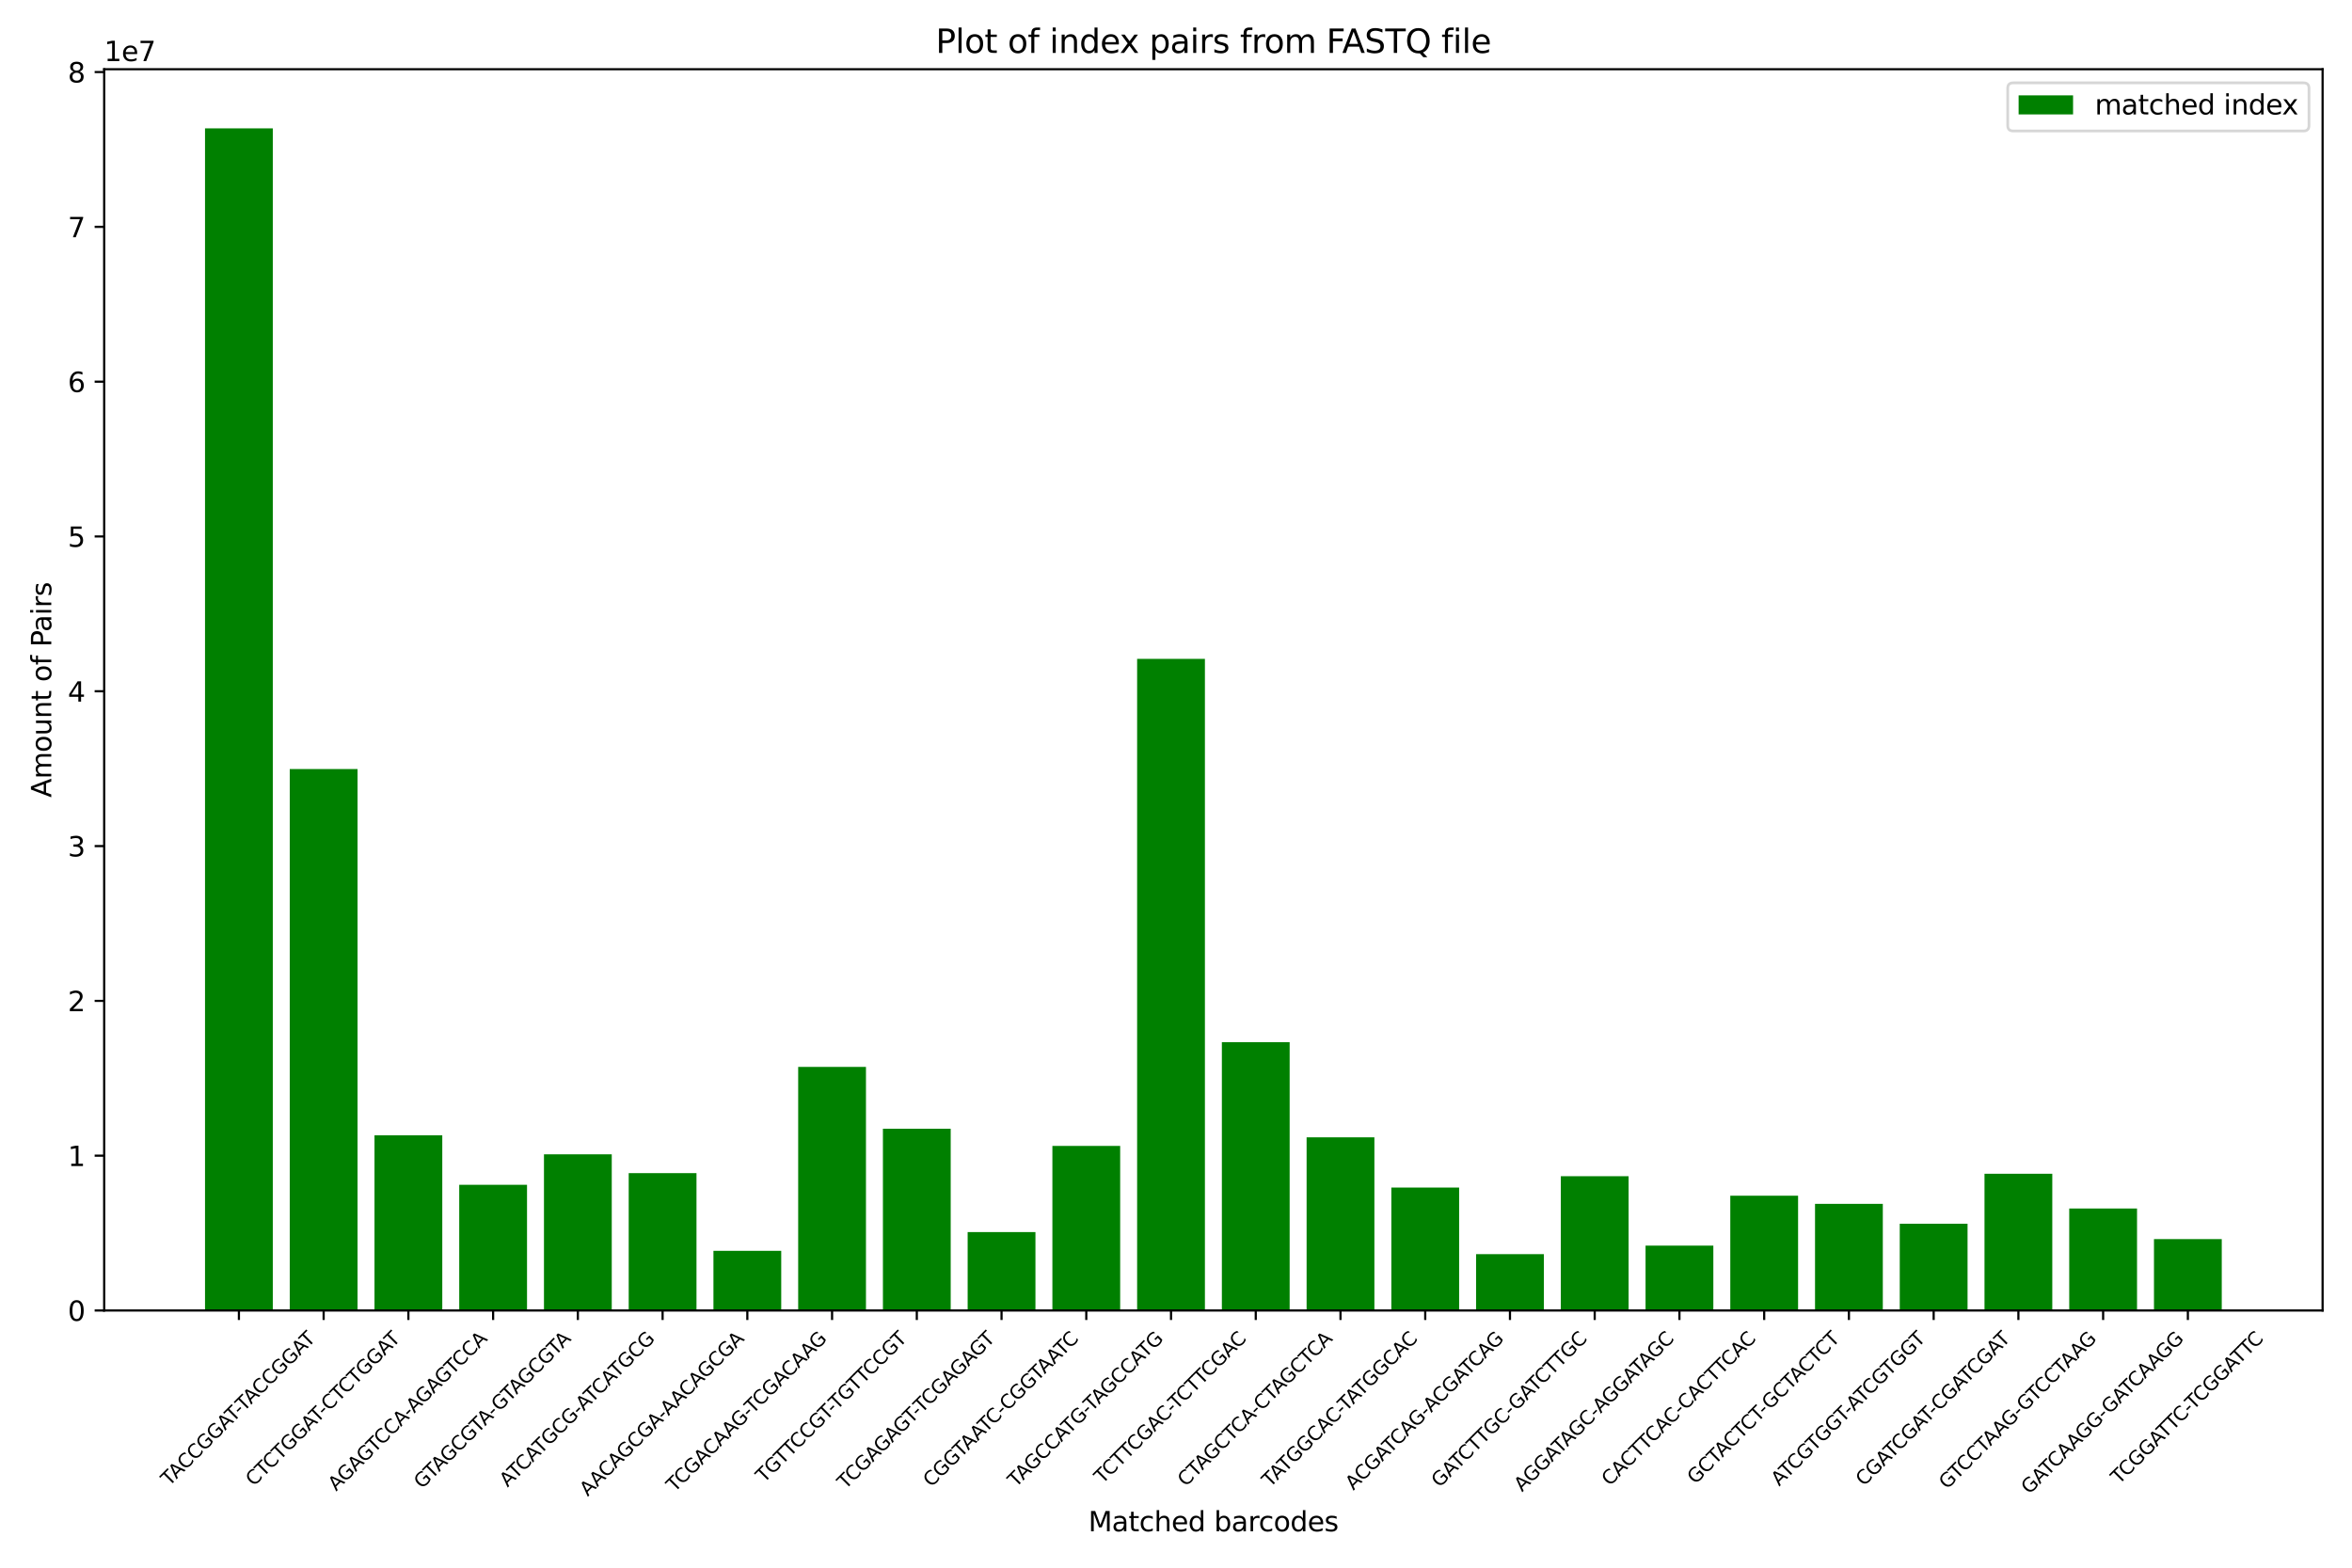 <?xml version="1.0" encoding="utf-8" standalone="no"?>
<!DOCTYPE svg PUBLIC "-//W3C//DTD SVG 1.1//EN"
  "http://www.w3.org/Graphics/SVG/1.1/DTD/svg11.dtd">
<svg xmlns:xlink="http://www.w3.org/1999/xlink" width="864pt" height="576pt" viewBox="0 0 864 576" xmlns="http://www.w3.org/2000/svg" version="1.1">
 <defs>
  <style type="text/css">*{stroke-linejoin: round; stroke-linecap: butt}</style>
 </defs>
 <g id="figure_1">
  <g id="patch_1">
   <path d="M 0 576 
L 864 576 
L 864 0 
L 0 0 
z
" style="fill: #ffffff"/>
  </g>
  <g id="axes_1">
   <g id="patch_2">
    <path d="M 38.27 481.499 
L 853.2 481.499 
L 853.2 25.44 
L 38.27 25.44 
z
" style="fill: #ffffff"/>
   </g>
   <g id="patch_3">
    <path d="M 75.312 481.499 
L 100.215 481.499 
L 100.215 47.157 
L 75.312 47.157 
z
" clip-path="url(#p925df8bcff)" style="fill: #008000"/>
   </g>
   <g id="patch_4">
    <path d="M 106.44 481.499 
L 131.343 481.499 
L 131.343 282.56 
L 106.44 282.56 
z
" clip-path="url(#p925df8bcff)" style="fill: #008000"/>
   </g>
   <g id="patch_5">
    <path d="M 137.568 481.499 
L 162.471 481.499 
L 162.471 417.131 
L 137.568 417.131 
z
" clip-path="url(#p925df8bcff)" style="fill: #008000"/>
   </g>
   <g id="patch_6">
    <path d="M 168.696 481.499 
L 193.599 481.499 
L 193.599 435.318 
L 168.696 435.318 
z
" clip-path="url(#p925df8bcff)" style="fill: #008000"/>
   </g>
   <g id="patch_7">
    <path d="M 199.824 481.499 
L 224.726 481.499 
L 224.726 424.123 
L 199.824 424.123 
z
" clip-path="url(#p925df8bcff)" style="fill: #008000"/>
   </g>
   <g id="patch_8">
    <path d="M 230.952 481.499 
L 255.854 481.499 
L 255.854 431.036 
L 230.952 431.036 
z
" clip-path="url(#p925df8bcff)" style="fill: #008000"/>
   </g>
   <g id="patch_9">
    <path d="M 262.08 481.499 
L 286.982 481.499 
L 286.982 459.582 
L 262.08 459.582 
z
" clip-path="url(#p925df8bcff)" style="fill: #008000"/>
   </g>
   <g id="patch_10">
    <path d="M 293.208 481.499 
L 318.11 481.499 
L 318.11 392.013 
L 293.208 392.013 
z
" clip-path="url(#p925df8bcff)" style="fill: #008000"/>
   </g>
   <g id="patch_11">
    <path d="M 324.336 481.499 
L 349.238 481.499 
L 349.238 414.715 
L 324.336 414.715 
z
" clip-path="url(#p925df8bcff)" style="fill: #008000"/>
   </g>
   <g id="patch_12">
    <path d="M 355.464 481.499 
L 380.366 481.499 
L 380.366 452.691 
L 355.464 452.691 
z
" clip-path="url(#p925df8bcff)" style="fill: #008000"/>
   </g>
   <g id="patch_13">
    <path d="M 386.592 481.499 
L 411.494 481.499 
L 411.494 421.04 
L 386.592 421.04 
z
" clip-path="url(#p925df8bcff)" style="fill: #008000"/>
   </g>
   <g id="patch_14">
    <path d="M 417.72 481.499 
L 442.622 481.499 
L 442.622 242.076 
L 417.72 242.076 
z
" clip-path="url(#p925df8bcff)" style="fill: #008000"/>
   </g>
   <g id="patch_15">
    <path d="M 448.848 481.499 
L 473.75 481.499 
L 473.75 382.918 
L 448.848 382.918 
z
" clip-path="url(#p925df8bcff)" style="fill: #008000"/>
   </g>
   <g id="patch_16">
    <path d="M 479.976 481.499 
L 504.878 481.499 
L 504.878 417.885 
L 479.976 417.885 
z
" clip-path="url(#p925df8bcff)" style="fill: #008000"/>
   </g>
   <g id="patch_17">
    <path d="M 511.104 481.499 
L 536.006 481.499 
L 536.006 436.321 
L 511.104 436.321 
z
" clip-path="url(#p925df8bcff)" style="fill: #008000"/>
   </g>
   <g id="patch_18">
    <path d="M 542.232 481.499 
L 567.134 481.499 
L 567.134 460.789 
L 542.232 460.789 
z
" clip-path="url(#p925df8bcff)" style="fill: #008000"/>
   </g>
   <g id="patch_19">
    <path d="M 573.36 481.499 
L 598.262 481.499 
L 598.262 432.167 
L 573.36 432.167 
z
" clip-path="url(#p925df8bcff)" style="fill: #008000"/>
   </g>
   <g id="patch_20">
    <path d="M 604.488 481.499 
L 629.39 481.499 
L 629.39 457.659 
L 604.488 457.659 
z
" clip-path="url(#p925df8bcff)" style="fill: #008000"/>
   </g>
   <g id="patch_21">
    <path d="M 635.616 481.499 
L 660.518 481.499 
L 660.518 439.315 
L 635.616 439.315 
z
" clip-path="url(#p925df8bcff)" style="fill: #008000"/>
   </g>
   <g id="patch_22">
    <path d="M 666.744 481.499 
L 691.646 481.499 
L 691.646 442.323 
L 666.744 442.323 
z
" clip-path="url(#p925df8bcff)" style="fill: #008000"/>
   </g>
   <g id="patch_23">
    <path d="M 697.871 481.499 
L 722.774 481.499 
L 722.774 449.619 
L 697.871 449.619 
z
" clip-path="url(#p925df8bcff)" style="fill: #008000"/>
   </g>
   <g id="patch_24">
    <path d="M 728.999 481.499 
L 753.902 481.499 
L 753.902 431.274 
L 728.999 431.274 
z
" clip-path="url(#p925df8bcff)" style="fill: #008000"/>
   </g>
   <g id="patch_25">
    <path d="M 760.127 481.499 
L 785.03 481.499 
L 785.03 444.033 
L 760.127 444.033 
z
" clip-path="url(#p925df8bcff)" style="fill: #008000"/>
   </g>
   <g id="patch_26">
    <path d="M 791.255 481.499 
L 816.158 481.499 
L 816.158 455.27 
L 791.255 455.27 
z
" clip-path="url(#p925df8bcff)" style="fill: #008000"/>
   </g>
   <g id="matplotlib.axis_1">
    <g id="xtick_1">
     <g id="line2d_1">
      <defs>
       <path id="m249be7bf1f" d="M 0 0 
L 0 3.5 
" style="stroke: #000000; stroke-width: 0.8"/>
      </defs>
      <g>
       <use xlink:href="#m249be7bf1f" x="87.763" y="481.499" style="stroke: #000000; stroke-width: 0.8"/>
      </g>
     </g>
     <g id="text_1">
      <!-- TACCGGAT-TACCGGAT -->
      <g transform="translate(62.14 546.237) rotate(-45) scale(0.07 -0.07)">
       <defs>
        <path id="DejaVuSans-54" d="M -19 4666 
L 3928 4666 
L 3928 4134 
L 2272 4134 
L 2272 0 
L 1638 0 
L 1638 4134 
L -19 4134 
L -19 4666 
z
" transform="scale(0.016)"/>
        <path id="DejaVuSans-41" d="M 2188 4044 
L 1331 1722 
L 3047 1722 
L 2188 4044 
z
M 1831 4666 
L 2547 4666 
L 4325 0 
L 3669 0 
L 3244 1197 
L 1141 1197 
L 716 0 
L 50 0 
L 1831 4666 
z
" transform="scale(0.016)"/>
        <path id="DejaVuSans-43" d="M 4122 4306 
L 4122 3641 
Q 3803 3938 3442 4084 
Q 3081 4231 2675 4231 
Q 1875 4231 1450 3742 
Q 1025 3253 1025 2328 
Q 1025 1406 1450 917 
Q 1875 428 2675 428 
Q 3081 428 3442 575 
Q 3803 722 4122 1019 
L 4122 359 
Q 3791 134 3420 21 
Q 3050 -91 2638 -91 
Q 1578 -91 968 557 
Q 359 1206 359 2328 
Q 359 3453 968 4101 
Q 1578 4750 2638 4750 
Q 3056 4750 3426 4639 
Q 3797 4528 4122 4306 
z
" transform="scale(0.016)"/>
        <path id="DejaVuSans-47" d="M 3809 666 
L 3809 1919 
L 2778 1919 
L 2778 2438 
L 4434 2438 
L 4434 434 
Q 4069 175 3628 42 
Q 3188 -91 2688 -91 
Q 1594 -91 976 548 
Q 359 1188 359 2328 
Q 359 3472 976 4111 
Q 1594 4750 2688 4750 
Q 3144 4750 3555 4637 
Q 3966 4525 4313 4306 
L 4313 3634 
Q 3963 3931 3569 4081 
Q 3175 4231 2741 4231 
Q 1884 4231 1454 3753 
Q 1025 3275 1025 2328 
Q 1025 1384 1454 906 
Q 1884 428 2741 428 
Q 3075 428 3337 486 
Q 3600 544 3809 666 
z
" transform="scale(0.016)"/>
        <path id="DejaVuSans-2d" d="M 313 2009 
L 1997 2009 
L 1997 1497 
L 313 1497 
L 313 2009 
z
" transform="scale(0.016)"/>
       </defs>
       <use xlink:href="#DejaVuSans-54"/>
       <use xlink:href="#DejaVuSans-41" transform="translate(53.334 0)"/>
       <use xlink:href="#DejaVuSans-43" transform="translate(119.992 0)"/>
       <use xlink:href="#DejaVuSans-43" transform="translate(189.816 0)"/>
       <use xlink:href="#DejaVuSans-47" transform="translate(259.641 0)"/>
       <use xlink:href="#DejaVuSans-47" transform="translate(337.131 0)"/>
       <use xlink:href="#DejaVuSans-41" transform="translate(414.621 0)"/>
       <use xlink:href="#DejaVuSans-54" transform="translate(475.279 0)"/>
       <use xlink:href="#DejaVuSans-2d" transform="translate(527.238 0)"/>
       <use xlink:href="#DejaVuSans-54" transform="translate(554.197 0)"/>
       <use xlink:href="#DejaVuSans-41" transform="translate(607.531 0)"/>
       <use xlink:href="#DejaVuSans-43" transform="translate(674.189 0)"/>
       <use xlink:href="#DejaVuSans-43" transform="translate(744.014 0)"/>
       <use xlink:href="#DejaVuSans-47" transform="translate(813.838 0)"/>
       <use xlink:href="#DejaVuSans-47" transform="translate(891.328 0)"/>
       <use xlink:href="#DejaVuSans-41" transform="translate(968.818 0)"/>
       <use xlink:href="#DejaVuSans-54" transform="translate(1029.477 0)"/>
      </g>
     </g>
    </g>
    <g id="xtick_2">
     <g id="line2d_2">
      <g>
       <use xlink:href="#m249be7bf1f" x="118.891" y="481.499" style="stroke: #000000; stroke-width: 0.8"/>
      </g>
     </g>
     <g id="text_2">
      <!-- CTCTGGAT-CTCTGGAT -->
      <g transform="translate(93.226 546.323) rotate(-45) scale(0.07 -0.07)">
       <use xlink:href="#DejaVuSans-43"/>
       <use xlink:href="#DejaVuSans-54" transform="translate(69.824 0)"/>
       <use xlink:href="#DejaVuSans-43" transform="translate(125.033 0)"/>
       <use xlink:href="#DejaVuSans-54" transform="translate(194.857 0)"/>
       <use xlink:href="#DejaVuSans-47" transform="translate(255.941 0)"/>
       <use xlink:href="#DejaVuSans-47" transform="translate(333.432 0)"/>
       <use xlink:href="#DejaVuSans-41" transform="translate(410.922 0)"/>
       <use xlink:href="#DejaVuSans-54" transform="translate(471.58 0)"/>
       <use xlink:href="#DejaVuSans-2d" transform="translate(523.539 0)"/>
       <use xlink:href="#DejaVuSans-43" transform="translate(559.623 0)"/>
       <use xlink:href="#DejaVuSans-54" transform="translate(629.447 0)"/>
       <use xlink:href="#DejaVuSans-43" transform="translate(684.656 0)"/>
       <use xlink:href="#DejaVuSans-54" transform="translate(754.48 0)"/>
       <use xlink:href="#DejaVuSans-47" transform="translate(815.564 0)"/>
       <use xlink:href="#DejaVuSans-47" transform="translate(893.055 0)"/>
       <use xlink:href="#DejaVuSans-41" transform="translate(970.545 0)"/>
       <use xlink:href="#DejaVuSans-54" transform="translate(1031.203 0)"/>
      </g>
     </g>
    </g>
    <g id="xtick_3">
     <g id="line2d_3">
      <g>
       <use xlink:href="#m249be7bf1f" x="150.019" y="481.499" style="stroke: #000000; stroke-width: 0.8"/>
      </g>
     </g>
     <g id="text_3">
      <!-- AGAGTCCA-AGAGTCCA -->
      <g transform="translate(123.483 548.064) rotate(-45) scale(0.07 -0.07)">
       <use xlink:href="#DejaVuSans-41"/>
       <use xlink:href="#DejaVuSans-47" transform="translate(66.658 0)"/>
       <use xlink:href="#DejaVuSans-41" transform="translate(144.148 0)"/>
       <use xlink:href="#DejaVuSans-47" transform="translate(210.807 0)"/>
       <use xlink:href="#DejaVuSans-54" transform="translate(284.672 0)"/>
       <use xlink:href="#DejaVuSans-43" transform="translate(339.881 0)"/>
       <use xlink:href="#DejaVuSans-43" transform="translate(409.705 0)"/>
       <use xlink:href="#DejaVuSans-41" transform="translate(479.529 0)"/>
       <use xlink:href="#DejaVuSans-2d" transform="translate(545.688 0)"/>
       <use xlink:href="#DejaVuSans-41" transform="translate(579.521 0)"/>
       <use xlink:href="#DejaVuSans-47" transform="translate(646.18 0)"/>
       <use xlink:href="#DejaVuSans-41" transform="translate(723.67 0)"/>
       <use xlink:href="#DejaVuSans-47" transform="translate(790.328 0)"/>
       <use xlink:href="#DejaVuSans-54" transform="translate(864.193 0)"/>
       <use xlink:href="#DejaVuSans-43" transform="translate(919.402 0)"/>
       <use xlink:href="#DejaVuSans-43" transform="translate(989.227 0)"/>
       <use xlink:href="#DejaVuSans-41" transform="translate(1059.051 0)"/>
      </g>
     </g>
    </g>
    <g id="xtick_4">
     <g id="line2d_4">
      <g>
       <use xlink:href="#m249be7bf1f" x="181.147" y="481.499" style="stroke: #000000; stroke-width: 0.8"/>
      </g>
     </g>
     <g id="text_4">
      <!-- GTAGCGTA-GTAGCGTA -->
      <g transform="translate(155.018 547.249) rotate(-45) scale(0.07 -0.07)">
       <use xlink:href="#DejaVuSans-47"/>
       <use xlink:href="#DejaVuSans-54" transform="translate(73.865 0)"/>
       <use xlink:href="#DejaVuSans-41" transform="translate(127.199 0)"/>
       <use xlink:href="#DejaVuSans-47" transform="translate(193.857 0)"/>
       <use xlink:href="#DejaVuSans-43" transform="translate(271.348 0)"/>
       <use xlink:href="#DejaVuSans-47" transform="translate(341.172 0)"/>
       <use xlink:href="#DejaVuSans-54" transform="translate(415.037 0)"/>
       <use xlink:href="#DejaVuSans-41" transform="translate(468.371 0)"/>
       <use xlink:href="#DejaVuSans-2d" transform="translate(534.529 0)"/>
       <use xlink:href="#DejaVuSans-47" transform="translate(574.238 0)"/>
       <use xlink:href="#DejaVuSans-54" transform="translate(648.104 0)"/>
       <use xlink:href="#DejaVuSans-41" transform="translate(701.438 0)"/>
       <use xlink:href="#DejaVuSans-47" transform="translate(768.096 0)"/>
       <use xlink:href="#DejaVuSans-43" transform="translate(845.586 0)"/>
       <use xlink:href="#DejaVuSans-47" transform="translate(915.41 0)"/>
       <use xlink:href="#DejaVuSans-54" transform="translate(989.275 0)"/>
       <use xlink:href="#DejaVuSans-41" transform="translate(1042.609 0)"/>
      </g>
     </g>
    </g>
    <g id="xtick_5">
     <g id="line2d_5">
      <g>
       <use xlink:href="#m249be7bf1f" x="212.275" y="481.499" style="stroke: #000000; stroke-width: 0.8"/>
      </g>
     </g>
     <g id="text_5">
      <!-- ATCATGCG-ATCATGCG -->
      <g transform="translate(186.46 546.621) rotate(-45) scale(0.07 -0.07)">
       <use xlink:href="#DejaVuSans-41"/>
       <use xlink:href="#DejaVuSans-54" transform="translate(60.658 0)"/>
       <use xlink:href="#DejaVuSans-43" transform="translate(115.867 0)"/>
       <use xlink:href="#DejaVuSans-41" transform="translate(185.691 0)"/>
       <use xlink:href="#DejaVuSans-54" transform="translate(246.35 0)"/>
       <use xlink:href="#DejaVuSans-47" transform="translate(307.434 0)"/>
       <use xlink:href="#DejaVuSans-43" transform="translate(384.924 0)"/>
       <use xlink:href="#DejaVuSans-47" transform="translate(454.748 0)"/>
       <use xlink:href="#DejaVuSans-2d" transform="translate(532.238 0)"/>
       <use xlink:href="#DejaVuSans-41" transform="translate(566.072 0)"/>
       <use xlink:href="#DejaVuSans-54" transform="translate(626.73 0)"/>
       <use xlink:href="#DejaVuSans-43" transform="translate(681.939 0)"/>
       <use xlink:href="#DejaVuSans-41" transform="translate(751.764 0)"/>
       <use xlink:href="#DejaVuSans-54" transform="translate(812.422 0)"/>
       <use xlink:href="#DejaVuSans-47" transform="translate(873.506 0)"/>
       <use xlink:href="#DejaVuSans-43" transform="translate(950.996 0)"/>
       <use xlink:href="#DejaVuSans-47" transform="translate(1020.82 0)"/>
      </g>
     </g>
    </g>
    <g id="xtick_6">
     <g id="line2d_6">
      <g>
       <use xlink:href="#m249be7bf1f" x="243.403" y="481.499" style="stroke: #000000; stroke-width: 0.8"/>
      </g>
     </g>
     <g id="text_6">
      <!-- AACAGCGA-AACAGCGA -->
      <g transform="translate(215.898 550.002) rotate(-45) scale(0.07 -0.07)">
       <use xlink:href="#DejaVuSans-41"/>
       <use xlink:href="#DejaVuSans-41" transform="translate(71.158 0)"/>
       <use xlink:href="#DejaVuSans-43" transform="translate(137.816 0)"/>
       <use xlink:href="#DejaVuSans-41" transform="translate(207.641 0)"/>
       <use xlink:href="#DejaVuSans-47" transform="translate(274.299 0)"/>
       <use xlink:href="#DejaVuSans-43" transform="translate(351.789 0)"/>
       <use xlink:href="#DejaVuSans-47" transform="translate(421.613 0)"/>
       <use xlink:href="#DejaVuSans-41" transform="translate(499.104 0)"/>
       <use xlink:href="#DejaVuSans-2d" transform="translate(565.262 0)"/>
       <use xlink:href="#DejaVuSans-41" transform="translate(599.096 0)"/>
       <use xlink:href="#DejaVuSans-41" transform="translate(670.254 0)"/>
       <use xlink:href="#DejaVuSans-43" transform="translate(736.912 0)"/>
       <use xlink:href="#DejaVuSans-41" transform="translate(806.736 0)"/>
       <use xlink:href="#DejaVuSans-47" transform="translate(873.395 0)"/>
       <use xlink:href="#DejaVuSans-43" transform="translate(950.885 0)"/>
       <use xlink:href="#DejaVuSans-47" transform="translate(1020.709 0)"/>
       <use xlink:href="#DejaVuSans-41" transform="translate(1098.199 0)"/>
      </g>
     </g>
    </g>
    <g id="xtick_7">
     <g id="line2d_7">
      <g>
       <use xlink:href="#m249be7bf1f" x="274.531" y="481.499" style="stroke: #000000; stroke-width: 0.8"/>
      </g>
     </g>
     <g id="text_7">
      <!-- TCGACAAG-TCGACAAG -->
      <g transform="translate(247.794 548.466) rotate(-45) scale(0.07 -0.07)">
       <use xlink:href="#DejaVuSans-54"/>
       <use xlink:href="#DejaVuSans-43" transform="translate(55.209 0)"/>
       <use xlink:href="#DejaVuSans-47" transform="translate(125.033 0)"/>
       <use xlink:href="#DejaVuSans-41" transform="translate(202.523 0)"/>
       <use xlink:href="#DejaVuSans-43" transform="translate(269.182 0)"/>
       <use xlink:href="#DejaVuSans-41" transform="translate(339.006 0)"/>
       <use xlink:href="#DejaVuSans-41" transform="translate(410.164 0)"/>
       <use xlink:href="#DejaVuSans-47" transform="translate(476.822 0)"/>
       <use xlink:href="#DejaVuSans-2d" transform="translate(554.312 0)"/>
       <use xlink:href="#DejaVuSans-54" transform="translate(581.271 0)"/>
       <use xlink:href="#DejaVuSans-43" transform="translate(636.48 0)"/>
       <use xlink:href="#DejaVuSans-47" transform="translate(706.305 0)"/>
       <use xlink:href="#DejaVuSans-41" transform="translate(783.795 0)"/>
       <use xlink:href="#DejaVuSans-43" transform="translate(850.453 0)"/>
       <use xlink:href="#DejaVuSans-41" transform="translate(920.277 0)"/>
       <use xlink:href="#DejaVuSans-41" transform="translate(991.436 0)"/>
       <use xlink:href="#DejaVuSans-47" transform="translate(1058.094 0)"/>
      </g>
     </g>
    </g>
    <g id="xtick_8">
     <g id="line2d_8">
      <g>
       <use xlink:href="#m249be7bf1f" x="305.659" y="481.499" style="stroke: #000000; stroke-width: 0.8"/>
      </g>
     </g>
     <g id="text_8">
      <!-- TGTTCCGT-TGTTCCGT -->
      <g transform="translate(280.644 545.022) rotate(-45) scale(0.07 -0.07)">
       <use xlink:href="#DejaVuSans-54"/>
       <use xlink:href="#DejaVuSans-47" transform="translate(61.084 0)"/>
       <use xlink:href="#DejaVuSans-54" transform="translate(134.949 0)"/>
       <use xlink:href="#DejaVuSans-54" transform="translate(194.283 0)"/>
       <use xlink:href="#DejaVuSans-43" transform="translate(249.492 0)"/>
       <use xlink:href="#DejaVuSans-43" transform="translate(319.316 0)"/>
       <use xlink:href="#DejaVuSans-47" transform="translate(389.141 0)"/>
       <use xlink:href="#DejaVuSans-54" transform="translate(463.006 0)"/>
       <use xlink:href="#DejaVuSans-2d" transform="translate(514.965 0)"/>
       <use xlink:href="#DejaVuSans-54" transform="translate(541.924 0)"/>
       <use xlink:href="#DejaVuSans-47" transform="translate(603.008 0)"/>
       <use xlink:href="#DejaVuSans-54" transform="translate(676.873 0)"/>
       <use xlink:href="#DejaVuSans-54" transform="translate(736.207 0)"/>
       <use xlink:href="#DejaVuSans-43" transform="translate(791.416 0)"/>
       <use xlink:href="#DejaVuSans-43" transform="translate(861.24 0)"/>
       <use xlink:href="#DejaVuSans-47" transform="translate(931.064 0)"/>
       <use xlink:href="#DejaVuSans-54" transform="translate(1004.93 0)"/>
      </g>
     </g>
    </g>
    <g id="xtick_9">
     <g id="line2d_9">
      <g>
       <use xlink:href="#m249be7bf1f" x="336.787" y="481.499" style="stroke: #000000; stroke-width: 0.8"/>
      </g>
     </g>
     <g id="text_9">
      <!-- TCGAGAGT-TCGAGAGT -->
      <g transform="translate(310.575 547.416) rotate(-45) scale(0.07 -0.07)">
       <use xlink:href="#DejaVuSans-54"/>
       <use xlink:href="#DejaVuSans-43" transform="translate(55.209 0)"/>
       <use xlink:href="#DejaVuSans-47" transform="translate(125.033 0)"/>
       <use xlink:href="#DejaVuSans-41" transform="translate(202.523 0)"/>
       <use xlink:href="#DejaVuSans-47" transform="translate(269.182 0)"/>
       <use xlink:href="#DejaVuSans-41" transform="translate(346.672 0)"/>
       <use xlink:href="#DejaVuSans-47" transform="translate(413.33 0)"/>
       <use xlink:href="#DejaVuSans-54" transform="translate(487.195 0)"/>
       <use xlink:href="#DejaVuSans-2d" transform="translate(539.154 0)"/>
       <use xlink:href="#DejaVuSans-54" transform="translate(566.113 0)"/>
       <use xlink:href="#DejaVuSans-43" transform="translate(621.322 0)"/>
       <use xlink:href="#DejaVuSans-47" transform="translate(691.146 0)"/>
       <use xlink:href="#DejaVuSans-41" transform="translate(768.637 0)"/>
       <use xlink:href="#DejaVuSans-47" transform="translate(835.295 0)"/>
       <use xlink:href="#DejaVuSans-41" transform="translate(912.785 0)"/>
       <use xlink:href="#DejaVuSans-47" transform="translate(979.443 0)"/>
       <use xlink:href="#DejaVuSans-54" transform="translate(1053.309 0)"/>
      </g>
     </g>
    </g>
    <g id="xtick_10">
     <g id="line2d_10">
      <g>
       <use xlink:href="#m249be7bf1f" x="367.915" y="481.499" style="stroke: #000000; stroke-width: 0.8"/>
      </g>
     </g>
     <g id="text_10">
      <!-- CGGTAATC-CGGTAATC -->
      <g transform="translate(342.088 546.646) rotate(-45) scale(0.07 -0.07)">
       <use xlink:href="#DejaVuSans-43"/>
       <use xlink:href="#DejaVuSans-47" transform="translate(69.824 0)"/>
       <use xlink:href="#DejaVuSans-47" transform="translate(147.314 0)"/>
       <use xlink:href="#DejaVuSans-54" transform="translate(221.18 0)"/>
       <use xlink:href="#DejaVuSans-41" transform="translate(274.514 0)"/>
       <use xlink:href="#DejaVuSans-41" transform="translate(345.672 0)"/>
       <use xlink:href="#DejaVuSans-54" transform="translate(406.33 0)"/>
       <use xlink:href="#DejaVuSans-43" transform="translate(461.539 0)"/>
       <use xlink:href="#DejaVuSans-2d" transform="translate(531.363 0)"/>
       <use xlink:href="#DejaVuSans-43" transform="translate(567.447 0)"/>
       <use xlink:href="#DejaVuSans-47" transform="translate(637.271 0)"/>
       <use xlink:href="#DejaVuSans-47" transform="translate(714.762 0)"/>
       <use xlink:href="#DejaVuSans-54" transform="translate(788.627 0)"/>
       <use xlink:href="#DejaVuSans-41" transform="translate(841.961 0)"/>
       <use xlink:href="#DejaVuSans-41" transform="translate(913.119 0)"/>
       <use xlink:href="#DejaVuSans-54" transform="translate(973.777 0)"/>
       <use xlink:href="#DejaVuSans-43" transform="translate(1028.986 0)"/>
      </g>
     </g>
    </g>
    <g id="xtick_11">
     <g id="line2d_11">
      <g>
       <use xlink:href="#m249be7bf1f" x="399.043" y="481.499" style="stroke: #000000; stroke-width: 0.8"/>
      </g>
     </g>
     <g id="text_11">
      <!-- TAGCCATG-TAGCCATG -->
      <g transform="translate(373.194 546.689) rotate(-45) scale(0.07 -0.07)">
       <use xlink:href="#DejaVuSans-54"/>
       <use xlink:href="#DejaVuSans-41" transform="translate(53.334 0)"/>
       <use xlink:href="#DejaVuSans-47" transform="translate(119.992 0)"/>
       <use xlink:href="#DejaVuSans-43" transform="translate(197.482 0)"/>
       <use xlink:href="#DejaVuSans-43" transform="translate(267.307 0)"/>
       <use xlink:href="#DejaVuSans-41" transform="translate(337.131 0)"/>
       <use xlink:href="#DejaVuSans-54" transform="translate(397.789 0)"/>
       <use xlink:href="#DejaVuSans-47" transform="translate(458.873 0)"/>
       <use xlink:href="#DejaVuSans-2d" transform="translate(536.363 0)"/>
       <use xlink:href="#DejaVuSans-54" transform="translate(563.322 0)"/>
       <use xlink:href="#DejaVuSans-41" transform="translate(616.656 0)"/>
       <use xlink:href="#DejaVuSans-47" transform="translate(683.314 0)"/>
       <use xlink:href="#DejaVuSans-43" transform="translate(760.805 0)"/>
       <use xlink:href="#DejaVuSans-43" transform="translate(830.629 0)"/>
       <use xlink:href="#DejaVuSans-41" transform="translate(900.453 0)"/>
       <use xlink:href="#DejaVuSans-54" transform="translate(961.111 0)"/>
       <use xlink:href="#DejaVuSans-47" transform="translate(1022.195 0)"/>
      </g>
     </g>
    </g>
    <g id="xtick_12">
     <g id="line2d_12">
      <g>
       <use xlink:href="#m249be7bf1f" x="430.171" y="481.499" style="stroke: #000000; stroke-width: 0.8"/>
      </g>
     </g>
     <g id="text_12">
      <!-- TCTTCGAC-TCTTCGAC -->
      <g transform="translate(404.965 545.404) rotate(-45) scale(0.07 -0.07)">
       <use xlink:href="#DejaVuSans-54"/>
       <use xlink:href="#DejaVuSans-43" transform="translate(55.209 0)"/>
       <use xlink:href="#DejaVuSans-54" transform="translate(125.033 0)"/>
       <use xlink:href="#DejaVuSans-54" transform="translate(184.367 0)"/>
       <use xlink:href="#DejaVuSans-43" transform="translate(239.576 0)"/>
       <use xlink:href="#DejaVuSans-47" transform="translate(309.4 0)"/>
       <use xlink:href="#DejaVuSans-41" transform="translate(386.891 0)"/>
       <use xlink:href="#DejaVuSans-43" transform="translate(453.549 0)"/>
       <use xlink:href="#DejaVuSans-2d" transform="translate(523.373 0)"/>
       <use xlink:href="#DejaVuSans-54" transform="translate(550.332 0)"/>
       <use xlink:href="#DejaVuSans-43" transform="translate(605.541 0)"/>
       <use xlink:href="#DejaVuSans-54" transform="translate(675.365 0)"/>
       <use xlink:href="#DejaVuSans-54" transform="translate(734.699 0)"/>
       <use xlink:href="#DejaVuSans-43" transform="translate(789.908 0)"/>
       <use xlink:href="#DejaVuSans-47" transform="translate(859.732 0)"/>
       <use xlink:href="#DejaVuSans-41" transform="translate(937.223 0)"/>
       <use xlink:href="#DejaVuSans-43" transform="translate(1003.881 0)"/>
      </g>
     </g>
    </g>
    <g id="xtick_13">
     <g id="line2d_13">
      <g>
       <use xlink:href="#m249be7bf1f" x="461.299" y="481.499" style="stroke: #000000; stroke-width: 0.8"/>
      </g>
     </g>
     <g id="text_13">
      <!-- CTAGCTCA-CTAGCTCA -->
      <g transform="translate(435.566 546.457) rotate(-45) scale(0.07 -0.07)">
       <use xlink:href="#DejaVuSans-43"/>
       <use xlink:href="#DejaVuSans-54" transform="translate(69.824 0)"/>
       <use xlink:href="#DejaVuSans-41" transform="translate(123.158 0)"/>
       <use xlink:href="#DejaVuSans-47" transform="translate(189.816 0)"/>
       <use xlink:href="#DejaVuSans-43" transform="translate(267.307 0)"/>
       <use xlink:href="#DejaVuSans-54" transform="translate(337.131 0)"/>
       <use xlink:href="#DejaVuSans-43" transform="translate(392.34 0)"/>
       <use xlink:href="#DejaVuSans-41" transform="translate(462.164 0)"/>
       <use xlink:href="#DejaVuSans-2d" transform="translate(528.322 0)"/>
       <use xlink:href="#DejaVuSans-43" transform="translate(564.406 0)"/>
       <use xlink:href="#DejaVuSans-54" transform="translate(634.23 0)"/>
       <use xlink:href="#DejaVuSans-41" transform="translate(687.564 0)"/>
       <use xlink:href="#DejaVuSans-47" transform="translate(754.223 0)"/>
       <use xlink:href="#DejaVuSans-43" transform="translate(831.713 0)"/>
       <use xlink:href="#DejaVuSans-54" transform="translate(901.537 0)"/>
       <use xlink:href="#DejaVuSans-43" transform="translate(956.746 0)"/>
       <use xlink:href="#DejaVuSans-41" transform="translate(1026.57 0)"/>
      </g>
     </g>
    </g>
    <g id="xtick_14">
     <g id="line2d_14">
      <g>
       <use xlink:href="#m249be7bf1f" x="492.427" y="481.499" style="stroke: #000000; stroke-width: 0.8"/>
      </g>
     </g>
     <g id="text_14">
      <!-- TATGGCAC-TATGGCAC -->
      <g transform="translate(466.578 546.689) rotate(-45) scale(0.07 -0.07)">
       <use xlink:href="#DejaVuSans-54"/>
       <use xlink:href="#DejaVuSans-41" transform="translate(53.334 0)"/>
       <use xlink:href="#DejaVuSans-54" transform="translate(113.992 0)"/>
       <use xlink:href="#DejaVuSans-47" transform="translate(175.076 0)"/>
       <use xlink:href="#DejaVuSans-47" transform="translate(252.566 0)"/>
       <use xlink:href="#DejaVuSans-43" transform="translate(330.057 0)"/>
       <use xlink:href="#DejaVuSans-41" transform="translate(399.881 0)"/>
       <use xlink:href="#DejaVuSans-43" transform="translate(466.539 0)"/>
       <use xlink:href="#DejaVuSans-2d" transform="translate(536.363 0)"/>
       <use xlink:href="#DejaVuSans-54" transform="translate(563.322 0)"/>
       <use xlink:href="#DejaVuSans-41" transform="translate(616.656 0)"/>
       <use xlink:href="#DejaVuSans-54" transform="translate(677.314 0)"/>
       <use xlink:href="#DejaVuSans-47" transform="translate(738.398 0)"/>
       <use xlink:href="#DejaVuSans-47" transform="translate(815.889 0)"/>
       <use xlink:href="#DejaVuSans-43" transform="translate(893.379 0)"/>
       <use xlink:href="#DejaVuSans-41" transform="translate(963.203 0)"/>
       <use xlink:href="#DejaVuSans-43" transform="translate(1029.861 0)"/>
      </g>
     </g>
    </g>
    <g id="xtick_15">
     <g id="line2d_15">
      <g>
       <use xlink:href="#m249be7bf1f" x="523.555" y="481.499" style="stroke: #000000; stroke-width: 0.8"/>
      </g>
     </g>
     <g id="text_15">
      <!-- ACGATCAG-ACGATCAG -->
      <g transform="translate(497.167 547.767) rotate(-45) scale(0.07 -0.07)">
       <use xlink:href="#DejaVuSans-41"/>
       <use xlink:href="#DejaVuSans-43" transform="translate(66.658 0)"/>
       <use xlink:href="#DejaVuSans-47" transform="translate(136.482 0)"/>
       <use xlink:href="#DejaVuSans-41" transform="translate(213.973 0)"/>
       <use xlink:href="#DejaVuSans-54" transform="translate(274.631 0)"/>
       <use xlink:href="#DejaVuSans-43" transform="translate(329.84 0)"/>
       <use xlink:href="#DejaVuSans-41" transform="translate(399.664 0)"/>
       <use xlink:href="#DejaVuSans-47" transform="translate(466.322 0)"/>
       <use xlink:href="#DejaVuSans-2d" transform="translate(543.812 0)"/>
       <use xlink:href="#DejaVuSans-41" transform="translate(577.646 0)"/>
       <use xlink:href="#DejaVuSans-43" transform="translate(644.305 0)"/>
       <use xlink:href="#DejaVuSans-47" transform="translate(714.129 0)"/>
       <use xlink:href="#DejaVuSans-41" transform="translate(791.619 0)"/>
       <use xlink:href="#DejaVuSans-54" transform="translate(852.277 0)"/>
       <use xlink:href="#DejaVuSans-43" transform="translate(907.486 0)"/>
       <use xlink:href="#DejaVuSans-41" transform="translate(977.311 0)"/>
       <use xlink:href="#DejaVuSans-47" transform="translate(1043.969 0)"/>
      </g>
     </g>
    </g>
    <g id="xtick_16">
     <g id="line2d_16">
      <g>
       <use xlink:href="#m249be7bf1f" x="554.683" y="481.499" style="stroke: #000000; stroke-width: 0.8"/>
      </g>
     </g>
     <g id="text_16">
      <!-- GATCTTGC-GATCTTGC -->
      <g transform="translate(528.788 546.78) rotate(-45) scale(0.07 -0.07)">
       <use xlink:href="#DejaVuSans-47"/>
       <use xlink:href="#DejaVuSans-41" transform="translate(77.49 0)"/>
       <use xlink:href="#DejaVuSans-54" transform="translate(138.148 0)"/>
       <use xlink:href="#DejaVuSans-43" transform="translate(193.357 0)"/>
       <use xlink:href="#DejaVuSans-54" transform="translate(263.182 0)"/>
       <use xlink:href="#DejaVuSans-54" transform="translate(322.516 0)"/>
       <use xlink:href="#DejaVuSans-47" transform="translate(383.6 0)"/>
       <use xlink:href="#DejaVuSans-43" transform="translate(461.09 0)"/>
       <use xlink:href="#DejaVuSans-2d" transform="translate(530.914 0)"/>
       <use xlink:href="#DejaVuSans-47" transform="translate(570.623 0)"/>
       <use xlink:href="#DejaVuSans-41" transform="translate(648.113 0)"/>
       <use xlink:href="#DejaVuSans-54" transform="translate(708.771 0)"/>
       <use xlink:href="#DejaVuSans-43" transform="translate(763.98 0)"/>
       <use xlink:href="#DejaVuSans-54" transform="translate(833.805 0)"/>
       <use xlink:href="#DejaVuSans-54" transform="translate(893.139 0)"/>
       <use xlink:href="#DejaVuSans-47" transform="translate(954.223 0)"/>
       <use xlink:href="#DejaVuSans-43" transform="translate(1031.713 0)"/>
      </g>
     </g>
    </g>
    <g id="xtick_17">
     <g id="line2d_17">
      <g>
       <use xlink:href="#m249be7bf1f" x="585.811" y="481.499" style="stroke: #000000; stroke-width: 0.8"/>
      </g>
     </g>
     <g id="text_17">
      <!-- AGGATAGC-AGGATAGC -->
      <g transform="translate(559.137 548.34) rotate(-45) scale(0.07 -0.07)">
       <use xlink:href="#DejaVuSans-41"/>
       <use xlink:href="#DejaVuSans-47" transform="translate(66.658 0)"/>
       <use xlink:href="#DejaVuSans-47" transform="translate(144.148 0)"/>
       <use xlink:href="#DejaVuSans-41" transform="translate(221.639 0)"/>
       <use xlink:href="#DejaVuSans-54" transform="translate(282.297 0)"/>
       <use xlink:href="#DejaVuSans-41" transform="translate(335.631 0)"/>
       <use xlink:href="#DejaVuSans-47" transform="translate(402.289 0)"/>
       <use xlink:href="#DejaVuSans-43" transform="translate(479.779 0)"/>
       <use xlink:href="#DejaVuSans-2d" transform="translate(549.604 0)"/>
       <use xlink:href="#DejaVuSans-41" transform="translate(583.438 0)"/>
       <use xlink:href="#DejaVuSans-47" transform="translate(650.096 0)"/>
       <use xlink:href="#DejaVuSans-47" transform="translate(727.586 0)"/>
       <use xlink:href="#DejaVuSans-41" transform="translate(805.076 0)"/>
       <use xlink:href="#DejaVuSans-54" transform="translate(865.734 0)"/>
       <use xlink:href="#DejaVuSans-41" transform="translate(919.068 0)"/>
       <use xlink:href="#DejaVuSans-47" transform="translate(985.727 0)"/>
       <use xlink:href="#DejaVuSans-43" transform="translate(1063.217 0)"/>
      </g>
     </g>
    </g>
    <g id="xtick_18">
     <g id="line2d_18">
      <g>
       <use xlink:href="#m249be7bf1f" x="616.939" y="481.499" style="stroke: #000000; stroke-width: 0.8"/>
      </g>
     </g>
     <g id="text_18">
      <!-- CACTTCAC-CACTTCAC -->
      <g transform="translate(591.319 546.231) rotate(-45) scale(0.07 -0.07)">
       <use xlink:href="#DejaVuSans-43"/>
       <use xlink:href="#DejaVuSans-41" transform="translate(69.824 0)"/>
       <use xlink:href="#DejaVuSans-43" transform="translate(136.482 0)"/>
       <use xlink:href="#DejaVuSans-54" transform="translate(206.307 0)"/>
       <use xlink:href="#DejaVuSans-54" transform="translate(265.641 0)"/>
       <use xlink:href="#DejaVuSans-43" transform="translate(320.85 0)"/>
       <use xlink:href="#DejaVuSans-41" transform="translate(390.674 0)"/>
       <use xlink:href="#DejaVuSans-43" transform="translate(457.332 0)"/>
       <use xlink:href="#DejaVuSans-2d" transform="translate(527.156 0)"/>
       <use xlink:href="#DejaVuSans-43" transform="translate(563.24 0)"/>
       <use xlink:href="#DejaVuSans-41" transform="translate(633.064 0)"/>
       <use xlink:href="#DejaVuSans-43" transform="translate(699.723 0)"/>
       <use xlink:href="#DejaVuSans-54" transform="translate(769.547 0)"/>
       <use xlink:href="#DejaVuSans-54" transform="translate(828.881 0)"/>
       <use xlink:href="#DejaVuSans-43" transform="translate(884.09 0)"/>
       <use xlink:href="#DejaVuSans-41" transform="translate(953.914 0)"/>
       <use xlink:href="#DejaVuSans-43" transform="translate(1020.572 0)"/>
      </g>
     </g>
    </g>
    <g id="xtick_19">
     <g id="line2d_19">
      <g>
       <use xlink:href="#m249be7bf1f" x="648.067" y="481.499" style="stroke: #000000; stroke-width: 0.8"/>
      </g>
     </g>
     <g id="text_19">
      <!-- GCTACTCT-GCTACTCT -->
      <g transform="translate(622.777 545.571) rotate(-45) scale(0.07 -0.07)">
       <use xlink:href="#DejaVuSans-47"/>
       <use xlink:href="#DejaVuSans-43" transform="translate(77.49 0)"/>
       <use xlink:href="#DejaVuSans-54" transform="translate(147.314 0)"/>
       <use xlink:href="#DejaVuSans-41" transform="translate(200.648 0)"/>
       <use xlink:href="#DejaVuSans-43" transform="translate(267.307 0)"/>
       <use xlink:href="#DejaVuSans-54" transform="translate(337.131 0)"/>
       <use xlink:href="#DejaVuSans-43" transform="translate(392.34 0)"/>
       <use xlink:href="#DejaVuSans-54" transform="translate(462.164 0)"/>
       <use xlink:href="#DejaVuSans-2d" transform="translate(514.123 0)"/>
       <use xlink:href="#DejaVuSans-47" transform="translate(553.832 0)"/>
       <use xlink:href="#DejaVuSans-43" transform="translate(631.322 0)"/>
       <use xlink:href="#DejaVuSans-54" transform="translate(701.146 0)"/>
       <use xlink:href="#DejaVuSans-41" transform="translate(754.48 0)"/>
       <use xlink:href="#DejaVuSans-43" transform="translate(821.139 0)"/>
       <use xlink:href="#DejaVuSans-54" transform="translate(890.963 0)"/>
       <use xlink:href="#DejaVuSans-43" transform="translate(946.172 0)"/>
       <use xlink:href="#DejaVuSans-54" transform="translate(1015.996 0)"/>
      </g>
     </g>
    </g>
    <g id="xtick_20">
     <g id="line2d_20">
      <g>
       <use xlink:href="#m249be7bf1f" x="679.195" y="481.499" style="stroke: #000000; stroke-width: 0.8"/>
      </g>
     </g>
     <g id="text_20">
      <!-- ATCGTGGT-ATCGTGGT -->
      <g transform="translate(653.565 546.251) rotate(-45) scale(0.07 -0.07)">
       <use xlink:href="#DejaVuSans-41"/>
       <use xlink:href="#DejaVuSans-54" transform="translate(60.658 0)"/>
       <use xlink:href="#DejaVuSans-43" transform="translate(115.867 0)"/>
       <use xlink:href="#DejaVuSans-47" transform="translate(185.691 0)"/>
       <use xlink:href="#DejaVuSans-54" transform="translate(259.557 0)"/>
       <use xlink:href="#DejaVuSans-47" transform="translate(320.641 0)"/>
       <use xlink:href="#DejaVuSans-47" transform="translate(398.131 0)"/>
       <use xlink:href="#DejaVuSans-54" transform="translate(471.996 0)"/>
       <use xlink:href="#DejaVuSans-2d" transform="translate(523.955 0)"/>
       <use xlink:href="#DejaVuSans-41" transform="translate(557.789 0)"/>
       <use xlink:href="#DejaVuSans-54" transform="translate(618.447 0)"/>
       <use xlink:href="#DejaVuSans-43" transform="translate(673.656 0)"/>
       <use xlink:href="#DejaVuSans-47" transform="translate(743.48 0)"/>
       <use xlink:href="#DejaVuSans-54" transform="translate(817.346 0)"/>
       <use xlink:href="#DejaVuSans-47" transform="translate(878.43 0)"/>
       <use xlink:href="#DejaVuSans-47" transform="translate(955.92 0)"/>
       <use xlink:href="#DejaVuSans-54" transform="translate(1029.785 0)"/>
      </g>
     </g>
    </g>
    <g id="xtick_21">
     <g id="line2d_21">
      <g>
       <use xlink:href="#m249be7bf1f" x="710.323" y="481.499" style="stroke: #000000; stroke-width: 0.8"/>
      </g>
     </g>
     <g id="text_21">
      <!-- CGATCGAT-CGATCGAT -->
      <g transform="translate(684.678 546.281) rotate(-45) scale(0.07 -0.07)">
       <use xlink:href="#DejaVuSans-43"/>
       <use xlink:href="#DejaVuSans-47" transform="translate(69.824 0)"/>
       <use xlink:href="#DejaVuSans-41" transform="translate(147.314 0)"/>
       <use xlink:href="#DejaVuSans-54" transform="translate(207.973 0)"/>
       <use xlink:href="#DejaVuSans-43" transform="translate(263.182 0)"/>
       <use xlink:href="#DejaVuSans-47" transform="translate(333.006 0)"/>
       <use xlink:href="#DejaVuSans-41" transform="translate(410.496 0)"/>
       <use xlink:href="#DejaVuSans-54" transform="translate(471.154 0)"/>
       <use xlink:href="#DejaVuSans-2d" transform="translate(523.113 0)"/>
       <use xlink:href="#DejaVuSans-43" transform="translate(559.197 0)"/>
       <use xlink:href="#DejaVuSans-47" transform="translate(629.021 0)"/>
       <use xlink:href="#DejaVuSans-41" transform="translate(706.512 0)"/>
       <use xlink:href="#DejaVuSans-54" transform="translate(767.17 0)"/>
       <use xlink:href="#DejaVuSans-43" transform="translate(822.379 0)"/>
       <use xlink:href="#DejaVuSans-47" transform="translate(892.203 0)"/>
       <use xlink:href="#DejaVuSans-41" transform="translate(969.693 0)"/>
       <use xlink:href="#DejaVuSans-54" transform="translate(1030.352 0)"/>
      </g>
     </g>
    </g>
    <g id="xtick_22">
     <g id="line2d_22">
      <g>
       <use xlink:href="#m249be7bf1f" x="741.451" y="481.499" style="stroke: #000000; stroke-width: 0.8"/>
      </g>
     </g>
     <g id="text_22">
      <!-- GTCCTAAG-GTCCTAAG -->
      <g transform="translate(715.237 547.419) rotate(-45) scale(0.07 -0.07)">
       <use xlink:href="#DejaVuSans-47"/>
       <use xlink:href="#DejaVuSans-54" transform="translate(73.865 0)"/>
       <use xlink:href="#DejaVuSans-43" transform="translate(129.074 0)"/>
       <use xlink:href="#DejaVuSans-43" transform="translate(198.898 0)"/>
       <use xlink:href="#DejaVuSans-54" transform="translate(268.723 0)"/>
       <use xlink:href="#DejaVuSans-41" transform="translate(322.057 0)"/>
       <use xlink:href="#DejaVuSans-41" transform="translate(393.215 0)"/>
       <use xlink:href="#DejaVuSans-47" transform="translate(459.873 0)"/>
       <use xlink:href="#DejaVuSans-2d" transform="translate(537.363 0)"/>
       <use xlink:href="#DejaVuSans-47" transform="translate(577.072 0)"/>
       <use xlink:href="#DejaVuSans-54" transform="translate(650.938 0)"/>
       <use xlink:href="#DejaVuSans-43" transform="translate(706.146 0)"/>
       <use xlink:href="#DejaVuSans-43" transform="translate(775.971 0)"/>
       <use xlink:href="#DejaVuSans-54" transform="translate(845.795 0)"/>
       <use xlink:href="#DejaVuSans-41" transform="translate(899.129 0)"/>
       <use xlink:href="#DejaVuSans-41" transform="translate(970.287 0)"/>
       <use xlink:href="#DejaVuSans-47" transform="translate(1036.945 0)"/>
      </g>
     </g>
    </g>
    <g id="xtick_23">
     <g id="line2d_23">
      <g>
       <use xlink:href="#m249be7bf1f" x="772.579" y="481.499" style="stroke: #000000; stroke-width: 0.8"/>
      </g>
     </g>
     <g id="text_23">
      <!-- GATCAAGG-GATCAAGG -->
      <g transform="translate(745.444 549.261) rotate(-45) scale(0.07 -0.07)">
       <use xlink:href="#DejaVuSans-47"/>
       <use xlink:href="#DejaVuSans-41" transform="translate(77.49 0)"/>
       <use xlink:href="#DejaVuSans-54" transform="translate(138.148 0)"/>
       <use xlink:href="#DejaVuSans-43" transform="translate(193.357 0)"/>
       <use xlink:href="#DejaVuSans-41" transform="translate(263.182 0)"/>
       <use xlink:href="#DejaVuSans-41" transform="translate(334.34 0)"/>
       <use xlink:href="#DejaVuSans-47" transform="translate(400.998 0)"/>
       <use xlink:href="#DejaVuSans-47" transform="translate(478.488 0)"/>
       <use xlink:href="#DejaVuSans-2d" transform="translate(555.979 0)"/>
       <use xlink:href="#DejaVuSans-47" transform="translate(595.688 0)"/>
       <use xlink:href="#DejaVuSans-41" transform="translate(673.178 0)"/>
       <use xlink:href="#DejaVuSans-54" transform="translate(733.836 0)"/>
       <use xlink:href="#DejaVuSans-43" transform="translate(789.045 0)"/>
       <use xlink:href="#DejaVuSans-41" transform="translate(858.869 0)"/>
       <use xlink:href="#DejaVuSans-41" transform="translate(930.027 0)"/>
       <use xlink:href="#DejaVuSans-47" transform="translate(996.686 0)"/>
       <use xlink:href="#DejaVuSans-47" transform="translate(1074.176 0)"/>
      </g>
     </g>
    </g>
    <g id="xtick_24">
     <g id="line2d_24">
      <g>
       <use xlink:href="#m249be7bf1f" x="803.707" y="481.499" style="stroke: #000000; stroke-width: 0.8"/>
      </g>
     </g>
     <g id="text_24">
      <!-- TCGGATTC-TCGGATTC -->
      <g transform="translate(778.418 545.568) rotate(-45) scale(0.07 -0.07)">
       <use xlink:href="#DejaVuSans-54"/>
       <use xlink:href="#DejaVuSans-43" transform="translate(55.209 0)"/>
       <use xlink:href="#DejaVuSans-47" transform="translate(125.033 0)"/>
       <use xlink:href="#DejaVuSans-47" transform="translate(202.523 0)"/>
       <use xlink:href="#DejaVuSans-41" transform="translate(280.014 0)"/>
       <use xlink:href="#DejaVuSans-54" transform="translate(340.672 0)"/>
       <use xlink:href="#DejaVuSans-54" transform="translate(400.006 0)"/>
       <use xlink:href="#DejaVuSans-43" transform="translate(455.215 0)"/>
       <use xlink:href="#DejaVuSans-2d" transform="translate(525.039 0)"/>
       <use xlink:href="#DejaVuSans-54" transform="translate(551.998 0)"/>
       <use xlink:href="#DejaVuSans-43" transform="translate(607.207 0)"/>
       <use xlink:href="#DejaVuSans-47" transform="translate(677.031 0)"/>
       <use xlink:href="#DejaVuSans-47" transform="translate(754.521 0)"/>
       <use xlink:href="#DejaVuSans-41" transform="translate(832.012 0)"/>
       <use xlink:href="#DejaVuSans-54" transform="translate(892.67 0)"/>
       <use xlink:href="#DejaVuSans-54" transform="translate(952.004 0)"/>
       <use xlink:href="#DejaVuSans-43" transform="translate(1007.213 0)"/>
      </g>
     </g>
    </g>
    <g id="text_25">
     <!-- Matched barcodes -->
     <g transform="translate(399.794 562.63) scale(0.1 -0.1)">
      <defs>
       <path id="DejaVuSans-4d" d="M 628 4666 
L 1569 4666 
L 2759 1491 
L 3956 4666 
L 4897 4666 
L 4897 0 
L 4281 0 
L 4281 4097 
L 3078 897 
L 2444 897 
L 1241 4097 
L 1241 0 
L 628 0 
L 628 4666 
z
" transform="scale(0.016)"/>
       <path id="DejaVuSans-61" d="M 2194 1759 
Q 1497 1759 1228 1600 
Q 959 1441 959 1056 
Q 959 750 1161 570 
Q 1363 391 1709 391 
Q 2188 391 2477 730 
Q 2766 1069 2766 1631 
L 2766 1759 
L 2194 1759 
z
M 3341 1997 
L 3341 0 
L 2766 0 
L 2766 531 
Q 2569 213 2275 61 
Q 1981 -91 1556 -91 
Q 1019 -91 701 211 
Q 384 513 384 1019 
Q 384 1609 779 1909 
Q 1175 2209 1959 2209 
L 2766 2209 
L 2766 2266 
Q 2766 2663 2505 2880 
Q 2244 3097 1772 3097 
Q 1472 3097 1187 3025 
Q 903 2953 641 2809 
L 641 3341 
Q 956 3463 1253 3523 
Q 1550 3584 1831 3584 
Q 2591 3584 2966 3190 
Q 3341 2797 3341 1997 
z
" transform="scale(0.016)"/>
       <path id="DejaVuSans-74" d="M 1172 4494 
L 1172 3500 
L 2356 3500 
L 2356 3053 
L 1172 3053 
L 1172 1153 
Q 1172 725 1289 603 
Q 1406 481 1766 481 
L 2356 481 
L 2356 0 
L 1766 0 
Q 1100 0 847 248 
Q 594 497 594 1153 
L 594 3053 
L 172 3053 
L 172 3500 
L 594 3500 
L 594 4494 
L 1172 4494 
z
" transform="scale(0.016)"/>
       <path id="DejaVuSans-63" d="M 3122 3366 
L 3122 2828 
Q 2878 2963 2633 3030 
Q 2388 3097 2138 3097 
Q 1578 3097 1268 2742 
Q 959 2388 959 1747 
Q 959 1106 1268 751 
Q 1578 397 2138 397 
Q 2388 397 2633 464 
Q 2878 531 3122 666 
L 3122 134 
Q 2881 22 2623 -34 
Q 2366 -91 2075 -91 
Q 1284 -91 818 406 
Q 353 903 353 1747 
Q 353 2603 823 3093 
Q 1294 3584 2113 3584 
Q 2378 3584 2631 3529 
Q 2884 3475 3122 3366 
z
" transform="scale(0.016)"/>
       <path id="DejaVuSans-68" d="M 3513 2113 
L 3513 0 
L 2938 0 
L 2938 2094 
Q 2938 2591 2744 2837 
Q 2550 3084 2163 3084 
Q 1697 3084 1428 2787 
Q 1159 2491 1159 1978 
L 1159 0 
L 581 0 
L 581 4863 
L 1159 4863 
L 1159 2956 
Q 1366 3272 1645 3428 
Q 1925 3584 2291 3584 
Q 2894 3584 3203 3211 
Q 3513 2838 3513 2113 
z
" transform="scale(0.016)"/>
       <path id="DejaVuSans-65" d="M 3597 1894 
L 3597 1613 
L 953 1613 
Q 991 1019 1311 708 
Q 1631 397 2203 397 
Q 2534 397 2845 478 
Q 3156 559 3463 722 
L 3463 178 
Q 3153 47 2828 -22 
Q 2503 -91 2169 -91 
Q 1331 -91 842 396 
Q 353 884 353 1716 
Q 353 2575 817 3079 
Q 1281 3584 2069 3584 
Q 2775 3584 3186 3129 
Q 3597 2675 3597 1894 
z
M 3022 2063 
Q 3016 2534 2758 2815 
Q 2500 3097 2075 3097 
Q 1594 3097 1305 2825 
Q 1016 2553 972 2059 
L 3022 2063 
z
" transform="scale(0.016)"/>
       <path id="DejaVuSans-64" d="M 2906 2969 
L 2906 4863 
L 3481 4863 
L 3481 0 
L 2906 0 
L 2906 525 
Q 2725 213 2448 61 
Q 2172 -91 1784 -91 
Q 1150 -91 751 415 
Q 353 922 353 1747 
Q 353 2572 751 3078 
Q 1150 3584 1784 3584 
Q 2172 3584 2448 3432 
Q 2725 3281 2906 2969 
z
M 947 1747 
Q 947 1113 1208 752 
Q 1469 391 1925 391 
Q 2381 391 2643 752 
Q 2906 1113 2906 1747 
Q 2906 2381 2643 2742 
Q 2381 3103 1925 3103 
Q 1469 3103 1208 2742 
Q 947 2381 947 1747 
z
" transform="scale(0.016)"/>
       <path id="DejaVuSans-20" transform="scale(0.016)"/>
       <path id="DejaVuSans-62" d="M 3116 1747 
Q 3116 2381 2855 2742 
Q 2594 3103 2138 3103 
Q 1681 3103 1420 2742 
Q 1159 2381 1159 1747 
Q 1159 1113 1420 752 
Q 1681 391 2138 391 
Q 2594 391 2855 752 
Q 3116 1113 3116 1747 
z
M 1159 2969 
Q 1341 3281 1617 3432 
Q 1894 3584 2278 3584 
Q 2916 3584 3314 3078 
Q 3713 2572 3713 1747 
Q 3713 922 3314 415 
Q 2916 -91 2278 -91 
Q 1894 -91 1617 61 
Q 1341 213 1159 525 
L 1159 0 
L 581 0 
L 581 4863 
L 1159 4863 
L 1159 2969 
z
" transform="scale(0.016)"/>
       <path id="DejaVuSans-72" d="M 2631 2963 
Q 2534 3019 2420 3045 
Q 2306 3072 2169 3072 
Q 1681 3072 1420 2755 
Q 1159 2438 1159 1844 
L 1159 0 
L 581 0 
L 581 3500 
L 1159 3500 
L 1159 2956 
Q 1341 3275 1631 3429 
Q 1922 3584 2338 3584 
Q 2397 3584 2469 3576 
Q 2541 3569 2628 3553 
L 2631 2963 
z
" transform="scale(0.016)"/>
       <path id="DejaVuSans-6f" d="M 1959 3097 
Q 1497 3097 1228 2736 
Q 959 2375 959 1747 
Q 959 1119 1226 758 
Q 1494 397 1959 397 
Q 2419 397 2687 759 
Q 2956 1122 2956 1747 
Q 2956 2369 2687 2733 
Q 2419 3097 1959 3097 
z
M 1959 3584 
Q 2709 3584 3137 3096 
Q 3566 2609 3566 1747 
Q 3566 888 3137 398 
Q 2709 -91 1959 -91 
Q 1206 -91 779 398 
Q 353 888 353 1747 
Q 353 2609 779 3096 
Q 1206 3584 1959 3584 
z
" transform="scale(0.016)"/>
       <path id="DejaVuSans-73" d="M 2834 3397 
L 2834 2853 
Q 2591 2978 2328 3040 
Q 2066 3103 1784 3103 
Q 1356 3103 1142 2972 
Q 928 2841 928 2578 
Q 928 2378 1081 2264 
Q 1234 2150 1697 2047 
L 1894 2003 
Q 2506 1872 2764 1633 
Q 3022 1394 3022 966 
Q 3022 478 2636 193 
Q 2250 -91 1575 -91 
Q 1294 -91 989 -36 
Q 684 19 347 128 
L 347 722 
Q 666 556 975 473 
Q 1284 391 1588 391 
Q 1994 391 2212 530 
Q 2431 669 2431 922 
Q 2431 1156 2273 1281 
Q 2116 1406 1581 1522 
L 1381 1569 
Q 847 1681 609 1914 
Q 372 2147 372 2553 
Q 372 3047 722 3315 
Q 1072 3584 1716 3584 
Q 2034 3584 2315 3537 
Q 2597 3491 2834 3397 
z
" transform="scale(0.016)"/>
      </defs>
      <use xlink:href="#DejaVuSans-4d"/>
      <use xlink:href="#DejaVuSans-61" transform="translate(86.279 0)"/>
      <use xlink:href="#DejaVuSans-74" transform="translate(147.559 0)"/>
      <use xlink:href="#DejaVuSans-63" transform="translate(186.768 0)"/>
      <use xlink:href="#DejaVuSans-68" transform="translate(241.748 0)"/>
      <use xlink:href="#DejaVuSans-65" transform="translate(305.127 0)"/>
      <use xlink:href="#DejaVuSans-64" transform="translate(366.65 0)"/>
      <use xlink:href="#DejaVuSans-20" transform="translate(430.127 0)"/>
      <use xlink:href="#DejaVuSans-62" transform="translate(461.914 0)"/>
      <use xlink:href="#DejaVuSans-61" transform="translate(525.391 0)"/>
      <use xlink:href="#DejaVuSans-72" transform="translate(586.67 0)"/>
      <use xlink:href="#DejaVuSans-63" transform="translate(625.533 0)"/>
      <use xlink:href="#DejaVuSans-6f" transform="translate(680.514 0)"/>
      <use xlink:href="#DejaVuSans-64" transform="translate(741.695 0)"/>
      <use xlink:href="#DejaVuSans-65" transform="translate(805.172 0)"/>
      <use xlink:href="#DejaVuSans-73" transform="translate(866.695 0)"/>
     </g>
    </g>
   </g>
   <g id="matplotlib.axis_2">
    <g id="ytick_1">
     <g id="line2d_25">
      <defs>
       <path id="m918bbeed76" d="M 0 0 
L -3.5 0 
" style="stroke: #000000; stroke-width: 0.8"/>
      </defs>
      <g>
       <use xlink:href="#m918bbeed76" x="38.27" y="481.499" style="stroke: #000000; stroke-width: 0.8"/>
      </g>
     </g>
     <g id="text_26">
      <!-- 0 -->
      <g transform="translate(24.907 485.298) scale(0.1 -0.1)">
       <defs>
        <path id="DejaVuSans-30" d="M 2034 4250 
Q 1547 4250 1301 3770 
Q 1056 3291 1056 2328 
Q 1056 1369 1301 889 
Q 1547 409 2034 409 
Q 2525 409 2770 889 
Q 3016 1369 3016 2328 
Q 3016 3291 2770 3770 
Q 2525 4250 2034 4250 
z
M 2034 4750 
Q 2819 4750 3233 4129 
Q 3647 3509 3647 2328 
Q 3647 1150 3233 529 
Q 2819 -91 2034 -91 
Q 1250 -91 836 529 
Q 422 1150 422 2328 
Q 422 3509 836 4129 
Q 1250 4750 2034 4750 
z
" transform="scale(0.016)"/>
       </defs>
       <use xlink:href="#DejaVuSans-30"/>
      </g>
     </g>
    </g>
    <g id="ytick_2">
     <g id="line2d_26">
      <g>
       <use xlink:href="#m918bbeed76" x="38.27" y="424.621" style="stroke: #000000; stroke-width: 0.8"/>
      </g>
     </g>
     <g id="text_27">
      <!-- 1 -->
      <g transform="translate(24.907 428.42) scale(0.1 -0.1)">
       <defs>
        <path id="DejaVuSans-31" d="M 794 531 
L 1825 531 
L 1825 4091 
L 703 3866 
L 703 4441 
L 1819 4666 
L 2450 4666 
L 2450 531 
L 3481 531 
L 3481 0 
L 794 0 
L 794 531 
z
" transform="scale(0.016)"/>
       </defs>
       <use xlink:href="#DejaVuSans-31"/>
      </g>
     </g>
    </g>
    <g id="ytick_3">
     <g id="line2d_27">
      <g>
       <use xlink:href="#m918bbeed76" x="38.27" y="367.743" style="stroke: #000000; stroke-width: 0.8"/>
      </g>
     </g>
     <g id="text_28">
      <!-- 2 -->
      <g transform="translate(24.907 371.542) scale(0.1 -0.1)">
       <defs>
        <path id="DejaVuSans-32" d="M 1228 531 
L 3431 531 
L 3431 0 
L 469 0 
L 469 531 
Q 828 903 1448 1529 
Q 2069 2156 2228 2338 
Q 2531 2678 2651 2914 
Q 2772 3150 2772 3378 
Q 2772 3750 2511 3984 
Q 2250 4219 1831 4219 
Q 1534 4219 1204 4116 
Q 875 4013 500 3803 
L 500 4441 
Q 881 4594 1212 4672 
Q 1544 4750 1819 4750 
Q 2544 4750 2975 4387 
Q 3406 4025 3406 3419 
Q 3406 3131 3298 2873 
Q 3191 2616 2906 2266 
Q 2828 2175 2409 1742 
Q 1991 1309 1228 531 
z
" transform="scale(0.016)"/>
       </defs>
       <use xlink:href="#DejaVuSans-32"/>
      </g>
     </g>
    </g>
    <g id="ytick_4">
     <g id="line2d_28">
      <g>
       <use xlink:href="#m918bbeed76" x="38.27" y="310.865" style="stroke: #000000; stroke-width: 0.8"/>
      </g>
     </g>
     <g id="text_29">
      <!-- 3 -->
      <g transform="translate(24.907 314.664) scale(0.1 -0.1)">
       <defs>
        <path id="DejaVuSans-33" d="M 2597 2516 
Q 3050 2419 3304 2112 
Q 3559 1806 3559 1356 
Q 3559 666 3084 287 
Q 2609 -91 1734 -91 
Q 1441 -91 1130 -33 
Q 819 25 488 141 
L 488 750 
Q 750 597 1062 519 
Q 1375 441 1716 441 
Q 2309 441 2620 675 
Q 2931 909 2931 1356 
Q 2931 1769 2642 2001 
Q 2353 2234 1838 2234 
L 1294 2234 
L 1294 2753 
L 1863 2753 
Q 2328 2753 2575 2939 
Q 2822 3125 2822 3475 
Q 2822 3834 2567 4026 
Q 2313 4219 1838 4219 
Q 1578 4219 1281 4162 
Q 984 4106 628 3988 
L 628 4550 
Q 988 4650 1302 4700 
Q 1616 4750 1894 4750 
Q 2613 4750 3031 4423 
Q 3450 4097 3450 3541 
Q 3450 3153 3228 2886 
Q 3006 2619 2597 2516 
z
" transform="scale(0.016)"/>
       </defs>
       <use xlink:href="#DejaVuSans-33"/>
      </g>
     </g>
    </g>
    <g id="ytick_5">
     <g id="line2d_29">
      <g>
       <use xlink:href="#m918bbeed76" x="38.27" y="253.987" style="stroke: #000000; stroke-width: 0.8"/>
      </g>
     </g>
     <g id="text_30">
      <!-- 4 -->
      <g transform="translate(24.907 257.786) scale(0.1 -0.1)">
       <defs>
        <path id="DejaVuSans-34" d="M 2419 4116 
L 825 1625 
L 2419 1625 
L 2419 4116 
z
M 2253 4666 
L 3047 4666 
L 3047 1625 
L 3713 1625 
L 3713 1100 
L 3047 1100 
L 3047 0 
L 2419 0 
L 2419 1100 
L 313 1100 
L 313 1709 
L 2253 4666 
z
" transform="scale(0.016)"/>
       </defs>
       <use xlink:href="#DejaVuSans-34"/>
      </g>
     </g>
    </g>
    <g id="ytick_6">
     <g id="line2d_30">
      <g>
       <use xlink:href="#m918bbeed76" x="38.27" y="197.109" style="stroke: #000000; stroke-width: 0.8"/>
      </g>
     </g>
     <g id="text_31">
      <!-- 5 -->
      <g transform="translate(24.907 200.908) scale(0.1 -0.1)">
       <defs>
        <path id="DejaVuSans-35" d="M 691 4666 
L 3169 4666 
L 3169 4134 
L 1269 4134 
L 1269 2991 
Q 1406 3038 1543 3061 
Q 1681 3084 1819 3084 
Q 2600 3084 3056 2656 
Q 3513 2228 3513 1497 
Q 3513 744 3044 326 
Q 2575 -91 1722 -91 
Q 1428 -91 1123 -41 
Q 819 9 494 109 
L 494 744 
Q 775 591 1075 516 
Q 1375 441 1709 441 
Q 2250 441 2565 725 
Q 2881 1009 2881 1497 
Q 2881 1984 2565 2268 
Q 2250 2553 1709 2553 
Q 1456 2553 1204 2497 
Q 953 2441 691 2322 
L 691 4666 
z
" transform="scale(0.016)"/>
       </defs>
       <use xlink:href="#DejaVuSans-35"/>
      </g>
     </g>
    </g>
    <g id="ytick_7">
     <g id="line2d_31">
      <g>
       <use xlink:href="#m918bbeed76" x="38.27" y="140.231" style="stroke: #000000; stroke-width: 0.8"/>
      </g>
     </g>
     <g id="text_32">
      <!-- 6 -->
      <g transform="translate(24.907 144.03) scale(0.1 -0.1)">
       <defs>
        <path id="DejaVuSans-36" d="M 2113 2584 
Q 1688 2584 1439 2293 
Q 1191 2003 1191 1497 
Q 1191 994 1439 701 
Q 1688 409 2113 409 
Q 2538 409 2786 701 
Q 3034 994 3034 1497 
Q 3034 2003 2786 2293 
Q 2538 2584 2113 2584 
z
M 3366 4563 
L 3366 3988 
Q 3128 4100 2886 4159 
Q 2644 4219 2406 4219 
Q 1781 4219 1451 3797 
Q 1122 3375 1075 2522 
Q 1259 2794 1537 2939 
Q 1816 3084 2150 3084 
Q 2853 3084 3261 2657 
Q 3669 2231 3669 1497 
Q 3669 778 3244 343 
Q 2819 -91 2113 -91 
Q 1303 -91 875 529 
Q 447 1150 447 2328 
Q 447 3434 972 4092 
Q 1497 4750 2381 4750 
Q 2619 4750 2861 4703 
Q 3103 4656 3366 4563 
z
" transform="scale(0.016)"/>
       </defs>
       <use xlink:href="#DejaVuSans-36"/>
      </g>
     </g>
    </g>
    <g id="ytick_8">
     <g id="line2d_32">
      <g>
       <use xlink:href="#m918bbeed76" x="38.27" y="83.353" style="stroke: #000000; stroke-width: 0.8"/>
      </g>
     </g>
     <g id="text_33">
      <!-- 7 -->
      <g transform="translate(24.907 87.153) scale(0.1 -0.1)">
       <defs>
        <path id="DejaVuSans-37" d="M 525 4666 
L 3525 4666 
L 3525 4397 
L 1831 0 
L 1172 0 
L 2766 4134 
L 525 4134 
L 525 4666 
z
" transform="scale(0.016)"/>
       </defs>
       <use xlink:href="#DejaVuSans-37"/>
      </g>
     </g>
    </g>
    <g id="ytick_9">
     <g id="line2d_33">
      <g>
       <use xlink:href="#m918bbeed76" x="38.27" y="26.475" style="stroke: #000000; stroke-width: 0.8"/>
      </g>
     </g>
     <g id="text_34">
      <!-- 8 -->
      <g transform="translate(24.907 30.275) scale(0.1 -0.1)">
       <defs>
        <path id="DejaVuSans-38" d="M 2034 2216 
Q 1584 2216 1326 1975 
Q 1069 1734 1069 1313 
Q 1069 891 1326 650 
Q 1584 409 2034 409 
Q 2484 409 2743 651 
Q 3003 894 3003 1313 
Q 3003 1734 2745 1975 
Q 2488 2216 2034 2216 
z
M 1403 2484 
Q 997 2584 770 2862 
Q 544 3141 544 3541 
Q 544 4100 942 4425 
Q 1341 4750 2034 4750 
Q 2731 4750 3128 4425 
Q 3525 4100 3525 3541 
Q 3525 3141 3298 2862 
Q 3072 2584 2669 2484 
Q 3125 2378 3379 2068 
Q 3634 1759 3634 1313 
Q 3634 634 3220 271 
Q 2806 -91 2034 -91 
Q 1263 -91 848 271 
Q 434 634 434 1313 
Q 434 1759 690 2068 
Q 947 2378 1403 2484 
z
M 1172 3481 
Q 1172 3119 1398 2916 
Q 1625 2713 2034 2713 
Q 2441 2713 2670 2916 
Q 2900 3119 2900 3481 
Q 2900 3844 2670 4047 
Q 2441 4250 2034 4250 
Q 1625 4250 1398 4047 
Q 1172 3844 1172 3481 
z
" transform="scale(0.016)"/>
       </defs>
       <use xlink:href="#DejaVuSans-38"/>
      </g>
     </g>
    </g>
    <g id="text_35">
     <!-- Amount of Pairs -->
     <g transform="translate(18.828 293.018) rotate(-90) scale(0.1 -0.1)">
      <defs>
       <path id="DejaVuSans-6d" d="M 3328 2828 
Q 3544 3216 3844 3400 
Q 4144 3584 4550 3584 
Q 5097 3584 5394 3201 
Q 5691 2819 5691 2113 
L 5691 0 
L 5113 0 
L 5113 2094 
Q 5113 2597 4934 2840 
Q 4756 3084 4391 3084 
Q 3944 3084 3684 2787 
Q 3425 2491 3425 1978 
L 3425 0 
L 2847 0 
L 2847 2094 
Q 2847 2600 2669 2842 
Q 2491 3084 2119 3084 
Q 1678 3084 1418 2786 
Q 1159 2488 1159 1978 
L 1159 0 
L 581 0 
L 581 3500 
L 1159 3500 
L 1159 2956 
Q 1356 3278 1631 3431 
Q 1906 3584 2284 3584 
Q 2666 3584 2933 3390 
Q 3200 3197 3328 2828 
z
" transform="scale(0.016)"/>
       <path id="DejaVuSans-75" d="M 544 1381 
L 544 3500 
L 1119 3500 
L 1119 1403 
Q 1119 906 1312 657 
Q 1506 409 1894 409 
Q 2359 409 2629 706 
Q 2900 1003 2900 1516 
L 2900 3500 
L 3475 3500 
L 3475 0 
L 2900 0 
L 2900 538 
Q 2691 219 2414 64 
Q 2138 -91 1772 -91 
Q 1169 -91 856 284 
Q 544 659 544 1381 
z
M 1991 3584 
L 1991 3584 
z
" transform="scale(0.016)"/>
       <path id="DejaVuSans-6e" d="M 3513 2113 
L 3513 0 
L 2938 0 
L 2938 2094 
Q 2938 2591 2744 2837 
Q 2550 3084 2163 3084 
Q 1697 3084 1428 2787 
Q 1159 2491 1159 1978 
L 1159 0 
L 581 0 
L 581 3500 
L 1159 3500 
L 1159 2956 
Q 1366 3272 1645 3428 
Q 1925 3584 2291 3584 
Q 2894 3584 3203 3211 
Q 3513 2838 3513 2113 
z
" transform="scale(0.016)"/>
       <path id="DejaVuSans-66" d="M 2375 4863 
L 2375 4384 
L 1825 4384 
Q 1516 4384 1395 4259 
Q 1275 4134 1275 3809 
L 1275 3500 
L 2222 3500 
L 2222 3053 
L 1275 3053 
L 1275 0 
L 697 0 
L 697 3053 
L 147 3053 
L 147 3500 
L 697 3500 
L 697 3744 
Q 697 4328 969 4595 
Q 1241 4863 1831 4863 
L 2375 4863 
z
" transform="scale(0.016)"/>
       <path id="DejaVuSans-50" d="M 1259 4147 
L 1259 2394 
L 2053 2394 
Q 2494 2394 2734 2622 
Q 2975 2850 2975 3272 
Q 2975 3691 2734 3919 
Q 2494 4147 2053 4147 
L 1259 4147 
z
M 628 4666 
L 2053 4666 
Q 2838 4666 3239 4311 
Q 3641 3956 3641 3272 
Q 3641 2581 3239 2228 
Q 2838 1875 2053 1875 
L 1259 1875 
L 1259 0 
L 628 0 
L 628 4666 
z
" transform="scale(0.016)"/>
       <path id="DejaVuSans-69" d="M 603 3500 
L 1178 3500 
L 1178 0 
L 603 0 
L 603 3500 
z
M 603 4863 
L 1178 4863 
L 1178 4134 
L 603 4134 
L 603 4863 
z
" transform="scale(0.016)"/>
      </defs>
      <use xlink:href="#DejaVuSans-41"/>
      <use xlink:href="#DejaVuSans-6d" transform="translate(68.408 0)"/>
      <use xlink:href="#DejaVuSans-6f" transform="translate(165.82 0)"/>
      <use xlink:href="#DejaVuSans-75" transform="translate(227.002 0)"/>
      <use xlink:href="#DejaVuSans-6e" transform="translate(290.381 0)"/>
      <use xlink:href="#DejaVuSans-74" transform="translate(353.76 0)"/>
      <use xlink:href="#DejaVuSans-20" transform="translate(392.969 0)"/>
      <use xlink:href="#DejaVuSans-6f" transform="translate(424.756 0)"/>
      <use xlink:href="#DejaVuSans-66" transform="translate(485.938 0)"/>
      <use xlink:href="#DejaVuSans-20" transform="translate(521.143 0)"/>
      <use xlink:href="#DejaVuSans-50" transform="translate(552.93 0)"/>
      <use xlink:href="#DejaVuSans-61" transform="translate(608.732 0)"/>
      <use xlink:href="#DejaVuSans-69" transform="translate(670.012 0)"/>
      <use xlink:href="#DejaVuSans-72" transform="translate(697.795 0)"/>
      <use xlink:href="#DejaVuSans-73" transform="translate(738.908 0)"/>
     </g>
    </g>
    <g id="text_36">
     <!-- 1e7 -->
     <g transform="translate(38.27 22.44) scale(0.1 -0.1)">
      <use xlink:href="#DejaVuSans-31"/>
      <use xlink:href="#DejaVuSans-65" transform="translate(63.623 0)"/>
      <use xlink:href="#DejaVuSans-37" transform="translate(125.146 0)"/>
     </g>
    </g>
   </g>
   <g id="patch_27">
    <path d="M 38.27 481.499 
L 38.27 25.44 
" style="fill: none; stroke: #000000; stroke-width: 0.8; stroke-linejoin: miter; stroke-linecap: square"/>
   </g>
   <g id="patch_28">
    <path d="M 853.2 481.499 
L 853.2 25.44 
" style="fill: none; stroke: #000000; stroke-width: 0.8; stroke-linejoin: miter; stroke-linecap: square"/>
   </g>
   <g id="patch_29">
    <path d="M 38.27 481.499 
L 853.2 481.499 
" style="fill: none; stroke: #000000; stroke-width: 0.8; stroke-linejoin: miter; stroke-linecap: square"/>
   </g>
   <g id="patch_30">
    <path d="M 38.27 25.44 
L 853.2 25.44 
" style="fill: none; stroke: #000000; stroke-width: 0.8; stroke-linejoin: miter; stroke-linecap: square"/>
   </g>
   <g id="text_37">
    <!-- Plot of index pairs from FASTQ file -->
    <g transform="translate(343.739 19.44) scale(0.12 -0.12)">
     <defs>
      <path id="DejaVuSans-6c" d="M 603 4863 
L 1178 4863 
L 1178 0 
L 603 0 
L 603 4863 
z
" transform="scale(0.016)"/>
      <path id="DejaVuSans-78" d="M 3513 3500 
L 2247 1797 
L 3578 0 
L 2900 0 
L 1881 1375 
L 863 0 
L 184 0 
L 1544 1831 
L 300 3500 
L 978 3500 
L 1906 2253 
L 2834 3500 
L 3513 3500 
z
" transform="scale(0.016)"/>
      <path id="DejaVuSans-70" d="M 1159 525 
L 1159 -1331 
L 581 -1331 
L 581 3500 
L 1159 3500 
L 1159 2969 
Q 1341 3281 1617 3432 
Q 1894 3584 2278 3584 
Q 2916 3584 3314 3078 
Q 3713 2572 3713 1747 
Q 3713 922 3314 415 
Q 2916 -91 2278 -91 
Q 1894 -91 1617 61 
Q 1341 213 1159 525 
z
M 3116 1747 
Q 3116 2381 2855 2742 
Q 2594 3103 2138 3103 
Q 1681 3103 1420 2742 
Q 1159 2381 1159 1747 
Q 1159 1113 1420 752 
Q 1681 391 2138 391 
Q 2594 391 2855 752 
Q 3116 1113 3116 1747 
z
" transform="scale(0.016)"/>
      <path id="DejaVuSans-46" d="M 628 4666 
L 3309 4666 
L 3309 4134 
L 1259 4134 
L 1259 2759 
L 3109 2759 
L 3109 2228 
L 1259 2228 
L 1259 0 
L 628 0 
L 628 4666 
z
" transform="scale(0.016)"/>
      <path id="DejaVuSans-53" d="M 3425 4513 
L 3425 3897 
Q 3066 4069 2747 4153 
Q 2428 4238 2131 4238 
Q 1616 4238 1336 4038 
Q 1056 3838 1056 3469 
Q 1056 3159 1242 3001 
Q 1428 2844 1947 2747 
L 2328 2669 
Q 3034 2534 3370 2195 
Q 3706 1856 3706 1288 
Q 3706 609 3251 259 
Q 2797 -91 1919 -91 
Q 1588 -91 1214 -16 
Q 841 59 441 206 
L 441 856 
Q 825 641 1194 531 
Q 1563 422 1919 422 
Q 2459 422 2753 634 
Q 3047 847 3047 1241 
Q 3047 1584 2836 1778 
Q 2625 1972 2144 2069 
L 1759 2144 
Q 1053 2284 737 2584 
Q 422 2884 422 3419 
Q 422 4038 858 4394 
Q 1294 4750 2059 4750 
Q 2388 4750 2728 4690 
Q 3069 4631 3425 4513 
z
" transform="scale(0.016)"/>
      <path id="DejaVuSans-51" d="M 2522 4238 
Q 1834 4238 1429 3725 
Q 1025 3213 1025 2328 
Q 1025 1447 1429 934 
Q 1834 422 2522 422 
Q 3209 422 3611 934 
Q 4013 1447 4013 2328 
Q 4013 3213 3611 3725 
Q 3209 4238 2522 4238 
z
M 3406 84 
L 4238 -825 
L 3475 -825 
L 2784 -78 
Q 2681 -84 2626 -87 
Q 2572 -91 2522 -91 
Q 1538 -91 948 567 
Q 359 1225 359 2328 
Q 359 3434 948 4092 
Q 1538 4750 2522 4750 
Q 3503 4750 4090 4092 
Q 4678 3434 4678 2328 
Q 4678 1516 4351 937 
Q 4025 359 3406 84 
z
" transform="scale(0.016)"/>
     </defs>
     <use xlink:href="#DejaVuSans-50"/>
     <use xlink:href="#DejaVuSans-6c" transform="translate(60.303 0)"/>
     <use xlink:href="#DejaVuSans-6f" transform="translate(88.086 0)"/>
     <use xlink:href="#DejaVuSans-74" transform="translate(149.268 0)"/>
     <use xlink:href="#DejaVuSans-20" transform="translate(188.477 0)"/>
     <use xlink:href="#DejaVuSans-6f" transform="translate(220.264 0)"/>
     <use xlink:href="#DejaVuSans-66" transform="translate(281.445 0)"/>
     <use xlink:href="#DejaVuSans-20" transform="translate(316.65 0)"/>
     <use xlink:href="#DejaVuSans-69" transform="translate(348.438 0)"/>
     <use xlink:href="#DejaVuSans-6e" transform="translate(376.221 0)"/>
     <use xlink:href="#DejaVuSans-64" transform="translate(439.6 0)"/>
     <use xlink:href="#DejaVuSans-65" transform="translate(503.076 0)"/>
     <use xlink:href="#DejaVuSans-78" transform="translate(562.85 0)"/>
     <use xlink:href="#DejaVuSans-20" transform="translate(622.029 0)"/>
     <use xlink:href="#DejaVuSans-70" transform="translate(653.816 0)"/>
     <use xlink:href="#DejaVuSans-61" transform="translate(717.293 0)"/>
     <use xlink:href="#DejaVuSans-69" transform="translate(778.572 0)"/>
     <use xlink:href="#DejaVuSans-72" transform="translate(806.355 0)"/>
     <use xlink:href="#DejaVuSans-73" transform="translate(847.469 0)"/>
     <use xlink:href="#DejaVuSans-20" transform="translate(899.568 0)"/>
     <use xlink:href="#DejaVuSans-66" transform="translate(931.355 0)"/>
     <use xlink:href="#DejaVuSans-72" transform="translate(966.561 0)"/>
     <use xlink:href="#DejaVuSans-6f" transform="translate(1005.424 0)"/>
     <use xlink:href="#DejaVuSans-6d" transform="translate(1066.605 0)"/>
     <use xlink:href="#DejaVuSans-20" transform="translate(1164.018 0)"/>
     <use xlink:href="#DejaVuSans-46" transform="translate(1195.805 0)"/>
     <use xlink:href="#DejaVuSans-41" transform="translate(1244.199 0)"/>
     <use xlink:href="#DejaVuSans-53" transform="translate(1312.607 0)"/>
     <use xlink:href="#DejaVuSans-54" transform="translate(1376.084 0)"/>
     <use xlink:href="#DejaVuSans-51" transform="translate(1437.168 0)"/>
     <use xlink:href="#DejaVuSans-20" transform="translate(1515.879 0)"/>
     <use xlink:href="#DejaVuSans-66" transform="translate(1547.666 0)"/>
     <use xlink:href="#DejaVuSans-69" transform="translate(1582.871 0)"/>
     <use xlink:href="#DejaVuSans-6c" transform="translate(1610.654 0)"/>
     <use xlink:href="#DejaVuSans-65" transform="translate(1638.438 0)"/>
    </g>
   </g>
   <g id="legend_1">
    <g id="patch_31">
     <path d="M 739.534 48.118 
L 846.2 48.118 
Q 848.2 48.118 848.2 46.118 
L 848.2 32.44 
Q 848.2 30.44 846.2 30.44 
L 739.534 30.44 
Q 737.534 30.44 737.534 32.44 
L 737.534 46.118 
Q 737.534 48.118 739.534 48.118 
z
" style="fill: #ffffff; opacity: 0.8; stroke: #cccccc; stroke-linejoin: miter"/>
    </g>
    <g id="patch_32">
     <path d="M 741.534 42.038 
L 761.534 42.038 
L 761.534 35.038 
L 741.534 35.038 
z
" style="fill: #008000"/>
    </g>
    <g id="text_38">
     <!-- matched index -->
     <g transform="translate(769.534 42.038) scale(0.1 -0.1)">
      <use xlink:href="#DejaVuSans-6d"/>
      <use xlink:href="#DejaVuSans-61" transform="translate(97.412 0)"/>
      <use xlink:href="#DejaVuSans-74" transform="translate(158.691 0)"/>
      <use xlink:href="#DejaVuSans-63" transform="translate(197.9 0)"/>
      <use xlink:href="#DejaVuSans-68" transform="translate(252.881 0)"/>
      <use xlink:href="#DejaVuSans-65" transform="translate(316.26 0)"/>
      <use xlink:href="#DejaVuSans-64" transform="translate(377.783 0)"/>
      <use xlink:href="#DejaVuSans-20" transform="translate(441.26 0)"/>
      <use xlink:href="#DejaVuSans-69" transform="translate(473.047 0)"/>
      <use xlink:href="#DejaVuSans-6e" transform="translate(500.83 0)"/>
      <use xlink:href="#DejaVuSans-64" transform="translate(564.209 0)"/>
      <use xlink:href="#DejaVuSans-65" transform="translate(627.686 0)"/>
      <use xlink:href="#DejaVuSans-78" transform="translate(687.459 0)"/>
     </g>
    </g>
   </g>
  </g>
 </g>
 <defs>
  <clipPath id="p925df8bcff">
   <rect x="38.27" y="25.44" width="814.93" height="456.059"/>
  </clipPath>
 </defs>
</svg>
